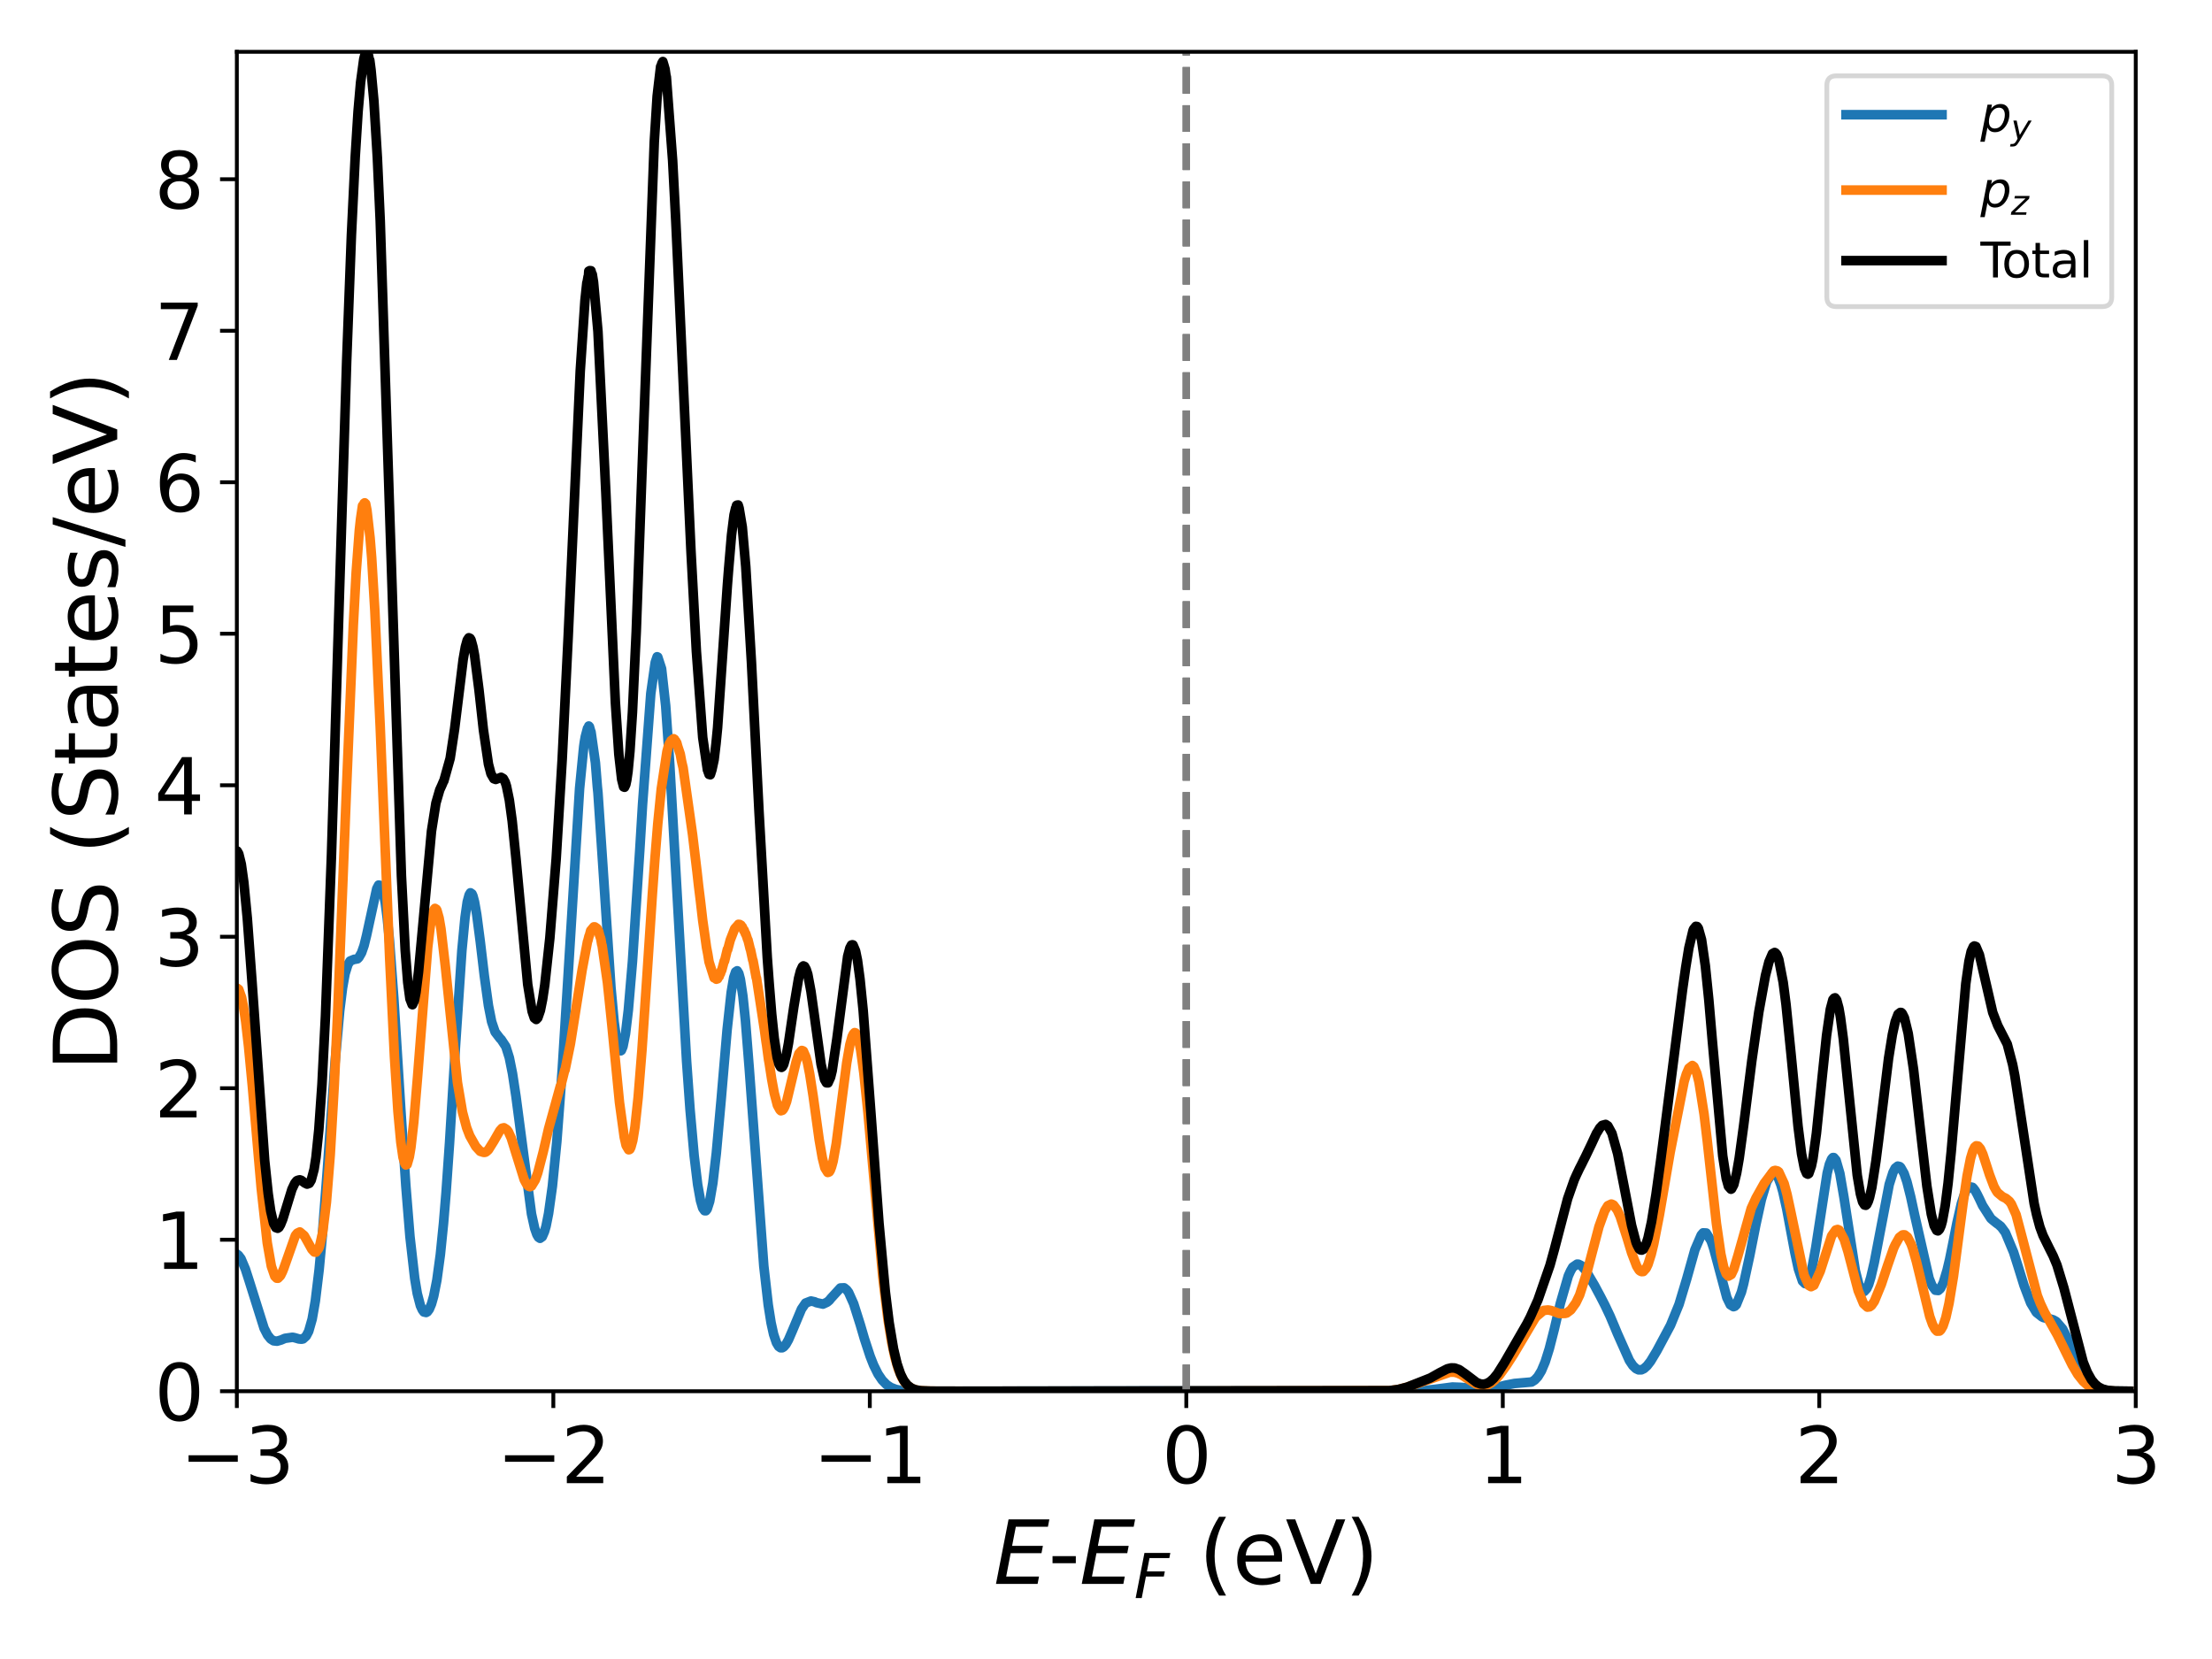 <?xml version="1.0" encoding="utf-8" standalone="no"?>
<!DOCTYPE svg PUBLIC "-//W3C//DTD SVG 1.1//EN"
  "http://www.w3.org/Graphics/SVG/1.1/DTD/svg11.dtd">
<svg xmlns:xlink="http://www.w3.org/1999/xlink" width="460.8pt" height="345.6pt" viewBox="0 0 460.8 345.6" xmlns="http://www.w3.org/2000/svg" version="1.1">
 <defs>
  <style type="text/css">*{stroke-linejoin: round; stroke-linecap: butt}</style>
 </defs>
 <g id="figure_1">
  <g id="patch_1">
   <path d="M 0 345.6 
L 460.8 345.6 
L 460.8 0 
L 0 0 
z
" style="fill: #ffffff"/>
  </g>
  <g id="axes_1">
   <g id="patch_2">
    <path d="M 49.34 289.816 
L 444.915 289.816 
L 444.915 10.8 
L 49.34 10.8 
z
" style="fill: #ffffff"/>
   </g>
   <g id="line2d_1">
    <path d="M 49.274 261.201 
L 49.67 261.498 
L 50.197 262.198 
L 51.12 264.373 
L 51.911 266.831 
L 55.01 276.694 
L 55.735 278.111 
L 56.394 278.934 
L 56.988 279.313 
L 57.713 279.395 
L 58.57 279.143 
L 59.361 278.802 
L 60.944 278.578 
L 61.405 278.676 
L 62.262 278.928 
L 62.79 278.979 
L 63.119 278.919 
L 63.778 278.332 
L 64.306 277.328 
L 65.031 274.778 
L 65.69 271.013 
L 66.482 264.483 
L 67.141 257.405 
L 68.13 244.563 
L 69.778 221.553 
L 70.767 210.539 
L 71.36 205.774 
L 71.888 202.838 
L 72.481 200.913 
L 72.943 200.188 
L 73.8 199.84 
L 73.932 199.84 
L 74.129 199.809 
L 74.261 199.777 
L 74.459 199.746 
L 74.657 199.556 
L 74.789 199.399 
L 75.316 198.483 
L 75.844 196.968 
L 76.371 194.822 
L 78.481 185.134 
L 78.876 184.376 
L 79.338 184.471 
L 79.47 184.692 
L 79.733 185.386 
L 80.261 188.1 
L 80.656 191.162 
L 81.118 195.769 
L 82.041 207.983 
L 83.491 231.084 
L 84.546 247.053 
L 85.403 257.616 
L 86.392 266.295 
L 86.92 269.454 
L 87.579 271.988 
L 87.974 272.859 
L 88.304 273.31 
L 88.766 273.415 
L 89.029 273.269 
L 89.425 272.736 
L 89.886 271.641 
L 90.348 270.009 
L 91.007 266.683 
L 91.732 261.365 
L 92.392 254.851 
L 92.919 248.499 
L 93.644 238.16 
L 94.897 217.734 
L 96.216 198.041 
L 96.875 191.13 
L 97.336 187.879 
L 97.732 186.428 
L 97.996 185.986 
L 98.325 186.207 
L 98.523 186.649 
L 98.853 187.879 
L 99.314 190.53 
L 100.04 196.085 
L 100.897 203.312 
L 101.754 209.491 
L 102.413 212.83 
L 103.138 214.976 
L 104.193 216.352 
L 104.391 216.526 
L 105.38 218.028 
L 106.105 220.351 
L 106.764 223.639 
L 107.49 228.414 
L 110.72 252.885 
L 111.379 255.861 
L 111.841 257.181 
L 112.17 257.739 
L 112.5 257.963 
L 112.962 257.635 
L 113.423 256.568 
L 113.753 255.432 
L 114.28 252.781 
L 115.071 247.123 
L 115.994 237.838 
L 117.115 222.977 
L 118.104 207.153 
L 120.741 164.223 
L 121.598 155.537 
L 121.73 154.603 
L 121.928 153.473 
L 122.39 151.728 
L 122.521 151.798 
L 122.587 151.835 
L 122.653 151.245 
L 122.719 151.63 
L 122.785 151.39 
L 123.049 152.325 
L 123.115 152.435 
L 124.038 158.895 
L 124.433 163.86 
L 124.565 165.147 
L 125.554 179.87 
L 127.268 205.685 
L 127.928 212.833 
L 128.455 216.693 
L 128.851 218.303 
L 129.114 218.823 
L 129.312 218.902 
L 129.444 218.808 
L 129.774 218.019 
L 130.301 215.368 
L 130.894 210.413 
L 131.751 200.314 
L 133.268 177.244 
L 133.861 167.492 
L 135.575 144.454 
L 136.498 137.984 
L 136.894 136.816 
L 137.026 136.88 
L 137.817 139.31 
L 138.674 147.042 
L 139.531 159.381 
L 143.025 221.014 
L 143.751 231.147 
L 144.608 240.782 
L 145.333 246.769 
L 145.926 250.102 
L 146.388 251.67 
L 146.783 252.213 
L 147.047 252.223 
L 147.311 251.891 
L 147.838 250.256 
L 148.497 246.453 
L 149.223 240.221 
L 150.212 229.282 
L 151.464 214.575 
L 152.321 206.736 
L 152.849 203.631 
L 153.244 202.453 
L 153.574 202.233 
L 153.904 202.763 
L 154.233 204.006 
L 154.761 207.525 
L 155.288 212.6 
L 156.079 222.538 
L 159.112 263.713 
L 160.035 271.815 
L 160.628 275.557 
L 161.156 277.962 
L 161.749 279.72 
L 162.211 280.481 
L 162.606 280.765 
L 162.936 280.765 
L 163.266 280.579 
L 163.727 280.042 
L 164.255 279.108 
L 165.112 277.12 
L 166.958 272.714 
L 167.815 271.455 
L 168.936 271.022 
L 169.727 271.196 
L 170.056 271.363 
L 171.441 271.669 
L 172.298 271.275 
L 172.759 270.893 
L 173.089 270.476 
L 175.067 268.311 
L 175.858 268.277 
L 176.386 268.706 
L 176.781 269.233 
L 177.836 271.594 
L 179.22 275.971 
L 180.078 278.903 
L 181.264 282.525 
L 181.989 284.371 
L 182.912 286.235 
L 183.77 287.503 
L 184.693 288.452 
L 185.55 289.024 
L 186.605 289.44 
L 187.857 289.678 
L 189.835 289.795 
L 196.164 289.816 
L 296.443 289.707 
L 298.882 289.426 
L 302.574 288.943 
L 304.222 289.007 
L 309.694 289.478 
L 311.145 289.246 
L 313.518 288.588 
L 315.496 288.204 
L 319.056 287.898 
L 319.716 287.481 
L 320.375 286.772 
L 321.1 285.575 
L 321.891 283.69 
L 322.748 280.96 
L 323.803 276.832 
L 325.056 271.486 
L 326.704 265.803 
L 327.166 264.78 
L 327.627 263.972 
L 328.55 263.341 
L 328.814 263.357 
L 329.407 263.647 
L 330.33 264.666 
L 332.176 267.784 
L 332.835 269.025 
L 333.363 270.006 
L 334.352 271.928 
L 335.407 274.153 
L 336.396 276.501 
L 336.923 277.776 
L 339.428 283.403 
L 340.154 284.483 
L 340.813 285.113 
L 341.34 285.362 
L 341.934 285.355 
L 342.461 285.109 
L 343.12 284.517 
L 343.846 283.576 
L 345.164 281.385 
L 347.999 276.081 
L 349.779 271.717 
L 351.362 266.456 
L 353.076 260.355 
L 354.394 257.288 
L 354.79 256.83 
L 355.449 256.862 
L 356.438 258.465 
L 356.702 259.2 
L 357.031 260.217 
L 359.735 270.322 
L 360.46 271.805 
L 361.119 272.206 
L 361.383 272.118 
L 361.712 271.792 
L 362.767 269.176 
L 363.229 267.44 
L 364.481 261.671 
L 365.8 255.016 
L 366.921 249.903 
L 368.042 246.173 
L 369.162 244.39 
L 369.624 244.339 
L 370.085 244.749 
L 370.415 245.283 
L 371.008 246.854 
L 371.404 248.243 
L 372.195 251.778 
L 373.909 260.955 
L 374.635 264.332 
L 375.492 266.885 
L 376.019 267.396 
L 376.349 267.308 
L 376.81 266.503 
L 377.469 264.19 
L 378.261 259.863 
L 380.634 244.402 
L 381.096 242.543 
L 381.557 241.442 
L 381.821 241.145 
L 382.019 241.145 
L 382.48 241.694 
L 383.271 244.437 
L 384.128 249.414 
L 386.502 264.726 
L 387.227 267.567 
L 387.754 268.712 
L 388.084 269.003 
L 388.348 269.031 
L 388.875 268.46 
L 389.271 267.592 
L 389.732 266.077 
L 390.458 262.946 
L 393.556 246.741 
L 394.347 244.247 
L 394.809 243.342 
L 395.336 242.925 
L 395.732 243.014 
L 395.93 243.174 
L 396.655 244.449 
L 397.248 246.195 
L 398.039 249.335 
L 398.831 253.008 
L 401.863 266.298 
L 402.457 267.775 
L 403.182 268.775 
L 403.775 268.835 
L 404.237 268.422 
L 404.83 267.213 
L 405.621 264.569 
L 406.149 262.334 
L 406.94 258.433 
L 407.665 254.766 
L 408.588 250.723 
L 409.313 248.508 
L 409.577 247.924 
L 410.236 247.211 
L 410.896 247.34 
L 411.093 247.53 
L 411.489 248.063 
L 411.884 248.792 
L 412.346 249.729 
L 413.005 251.131 
L 414.719 253.807 
L 414.851 253.933 
L 415.181 254.217 
L 415.972 254.848 
L 416.5 255.224 
L 416.697 255.448 
L 416.763 255.429 
L 417.027 255.77 
L 417.752 256.758 
L 419.466 260.86 
L 420.389 263.761 
L 421.642 267.794 
L 423.027 271.436 
L 424.213 273.399 
L 425.4 274.33 
L 425.796 274.513 
L 425.927 274.522 
L 426.257 274.617 
L 426.455 274.636 
L 426.982 274.74 
L 427.707 274.939 
L 428.367 275.311 
L 429.685 276.843 
L 431.07 279.516 
L 431.993 281.615 
L 433.443 284.821 
L 434.564 286.796 
L 435.487 287.982 
L 436.344 288.739 
L 437.399 289.305 
L 438.52 289.61 
L 440.102 289.769 
L 443.465 289.815 
L 443.465 289.815 
" clip-path="url(#pca6cc7afba)" style="fill: none; stroke: #1f77b4; stroke-width: 2; stroke-linecap: square"/>
   </g>
   <g id="line2d_2">
    <path d="M 49.274 205.871 
L 49.406 205.868 
L 49.736 206.114 
L 50.329 207.781 
L 50.725 209.747 
L 51.186 212.846 
L 51.779 217.99 
L 52.571 226.274 
L 54.417 247.545 
L 55.669 258.891 
L 56.526 263.77 
L 57.252 265.875 
L 57.647 266.266 
L 57.911 266.279 
L 58.438 265.743 
L 58.834 264.938 
L 59.098 264.278 
L 61.537 257.37 
L 61.932 256.89 
L 62.46 256.641 
L 63.383 257.411 
L 64.108 258.708 
L 64.965 260.258 
L 65.493 260.822 
L 65.822 260.851 
L 66.35 260.141 
L 66.548 259.715 
L 67.207 256.827 
L 67.998 250.462 
L 68.789 240.615 
L 69.646 225.814 
L 70.371 210.35 
L 72.151 165.125 
L 73.602 130.284 
L 74.195 119.269 
L 74.855 110.464 
L 75.118 108.066 
L 75.514 105.352 
L 75.58 105.541 
L 75.646 105.446 
L 75.844 104.847 
L 75.909 105.099 
L 75.975 104.752 
L 76.041 105.005 
L 76.107 104.973 
L 76.173 104.941 
L 76.437 106.267 
L 77.096 112.074 
L 77.426 116.177 
L 78.085 127.159 
L 79.206 151.46 
L 79.799 166.103 
L 81.184 199.84 
L 82.173 220.165 
L 82.898 231.494 
L 83.491 237.901 
L 83.953 241.092 
L 84.348 242.43 
L 84.546 242.685 
L 84.81 242.578 
L 85.271 240.984 
L 85.601 239.021 
L 86.194 233.767 
L 86.986 224.362 
L 89.095 197.41 
L 89.623 192.96 
L 90.084 190.467 
L 90.414 189.489 
L 90.612 189.236 
L 90.678 189.3 
L 90.875 189.394 
L 91.007 189.584 
L 91.469 191.225 
L 91.864 193.528 
L 92.787 201.418 
L 95.293 225.498 
L 96.347 231.684 
L 97.205 234.906 
L 97.864 236.613 
L 99.117 238.835 
L 100.04 239.842 
L 100.765 240.066 
L 101.028 240.056 
L 101.226 239.984 
L 101.556 239.7 
L 101.754 239.51 
L 102.874 237.712 
L 104.127 235.534 
L 104.589 235.029 
L 104.721 234.997 
L 104.984 234.934 
L 105.578 235.313 
L 105.907 235.755 
L 106.501 237.08 
L 109.204 245.759 
L 109.731 246.738 
L 110.127 247.116 
L 110.39 247.211 
L 110.654 247.053 
L 110.72 247.085 
L 111.511 245.791 
L 112.039 244.282 
L 113.159 239.974 
L 114.28 235.136 
L 116.72 226.293 
L 116.786 226.36 
L 117.643 222.926 
L 117.709 222.91 
L 118.829 217.428 
L 121.269 202.056 
L 122.39 196.11 
L 122.455 195.996 
L 122.719 194.949 
L 122.785 194.854 
L 123.049 193.876 
L 123.708 193.087 
L 123.906 193.087 
L 124.367 193.402 
L 124.697 193.97 
L 124.895 194.807 
L 125.159 195.599 
L 125.356 196.789 
L 125.422 196.902 
L 126.543 204.7 
L 126.939 208.472 
L 127.466 213.566 
L 129.048 229.651 
L 130.037 236.875 
L 130.433 238.62 
L 130.96 239.514 
L 131.092 239.495 
L 131.224 239.406 
L 131.422 239.005 
L 131.817 237.585 
L 132.279 234.745 
L 132.938 228.622 
L 133.729 218.776 
L 134.784 203.217 
L 135.905 186.175 
L 136.432 178.917 
L 137.026 171.595 
L 137.29 168.975 
L 137.751 164.368 
L 138.938 156.573 
L 139.267 155.342 
L 139.333 155.279 
L 139.465 154.868 
L 139.663 154.711 
L 139.795 154.3 
L 140.124 154.048 
L 140.322 153.89 
L 140.388 154.142 
L 140.454 154.079 
L 140.52 154.016 
L 140.652 154.521 
L 140.718 154.458 
L 140.784 154.395 
L 140.85 154.931 
L 140.916 154.868 
L 140.982 154.742 
L 141.179 155.468 
L 141.707 157.077 
L 141.97 158.498 
L 142.102 159.097 
L 142.3 159.918 
L 144.278 173.899 
L 145.201 181.59 
L 145.531 184.559 
L 145.926 187.759 
L 146.388 191.767 
L 146.783 194.523 
L 147.179 197.366 
L 147.443 198.748 
L 147.706 200.364 
L 148.761 203.71 
L 148.827 203.501 
L 148.893 203.542 
L 149.091 203.82 
L 149.223 203.987 
L 149.289 203.738 
L 149.355 203.773 
L 149.486 203.902 
L 149.684 203.328 
L 149.816 203.416 
L 150.014 202.766 
L 150.08 202.82 
L 150.278 202.157 
L 150.343 202.147 
L 150.871 200.188 
L 150.937 200.219 
L 151.53 197.757 
L 151.596 197.821 
L 152.124 195.832 
L 153.047 193.465 
L 153.64 192.803 
L 153.706 192.803 
L 153.838 192.55 
L 154.036 192.803 
L 154.101 192.582 
L 154.167 192.676 
L 154.299 192.897 
L 154.365 192.74 
L 154.431 192.866 
L 154.563 193.213 
L 154.629 193.087 
L 154.959 193.876 
L 155.024 193.781 
L 155.288 194.538 
L 155.354 194.507 
L 155.75 195.738 
L 155.816 195.801 
L 156.277 197.694 
L 156.343 197.821 
L 156.805 199.998 
L 156.87 200.093 
L 157.53 203.659 
L 157.596 203.754 
L 159.244 214.515 
L 159.574 216.946 
L 159.705 217.766 
L 160.101 220.733 
L 160.233 221.427 
L 160.76 224.835 
L 161.288 227.685 
L 161.947 230.238 
L 162.474 231.198 
L 162.672 231.39 
L 163.002 231.289 
L 163.2 231.059 
L 163.463 230.57 
L 163.859 229.5 
L 165.112 224.274 
L 165.837 221.253 
L 166.43 219.47 
L 167.024 218.833 
L 167.155 218.864 
L 167.353 218.959 
L 167.881 220.174 
L 168.21 221.354 
L 168.672 223.709 
L 169.397 228.348 
L 170.65 237.415 
L 171.309 241.215 
L 171.836 243.298 
L 172.43 244.244 
L 172.562 244.213 
L 172.759 244.118 
L 172.957 243.803 
L 173.221 243.108 
L 173.551 241.909 
L 174.21 238.217 
L 175.462 228.496 
L 176.386 221.395 
L 177.045 217.608 
L 177.506 215.936 
L 177.77 215.399 
L 178.034 215.115 
L 178.232 215.178 
L 178.429 215.431 
L 178.891 216.788 
L 179.286 218.681 
L 179.946 223.447 
L 180.803 231.684 
L 183.901 266.027 
L 184.956 274.686 
L 185.747 279.569 
L 186.407 282.68 
L 187.132 285.2 
L 187.857 286.949 
L 188.582 288.111 
L 189.242 288.794 
L 190.099 289.317 
L 191.022 289.602 
L 192.34 289.76 
L 195.109 289.814 
L 240.271 289.816 
L 289.388 289.708 
L 291.3 289.452 
L 293.146 288.971 
L 302.046 285.844 
L 302.97 285.852 
L 303.695 286.042 
L 304.486 286.412 
L 305.739 287.228 
L 307.387 288.255 
L 308.31 288.587 
L 309.101 288.653 
L 309.892 288.487 
L 310.683 288.077 
L 311.474 287.432 
L 312.397 286.416 
L 313.782 284.501 
L 315.298 282.147 
L 319.781 274.592 
L 320.045 274.257 
L 321.562 272.985 
L 322.485 272.891 
L 322.814 272.948 
L 323.21 273.03 
L 324.858 273.639 
L 326.045 273.61 
L 326.374 273.522 
L 327.231 272.875 
L 328.286 271.404 
L 329.077 269.751 
L 330.66 264.805 
L 331.649 261.028 
L 333.099 255.524 
L 334.286 252.235 
L 334.945 251.168 
L 335.67 250.831 
L 335.868 250.897 
L 336.132 251.036 
L 336.923 252.103 
L 337.516 253.428 
L 338.901 257.695 
L 339.89 260.968 
L 340.945 263.742 
L 341.472 264.597 
L 341.736 264.808 
L 342 264.903 
L 342.329 264.878 
L 342.923 264.212 
L 343.318 263.385 
L 343.977 261.308 
L 344.505 259.14 
L 345.692 253.049 
L 347.933 239.99 
L 350.834 225.309 
L 351.296 223.762 
L 351.823 222.532 
L 352.548 221.963 
L 352.878 222.216 
L 353.471 223.573 
L 353.933 225.435 
L 354.988 232.094 
L 355.647 237.617 
L 357.559 254.861 
L 358.482 261.22 
L 359.075 263.963 
L 359.603 265.364 
L 360.064 265.837 
L 360.658 265.503 
L 361.185 264.392 
L 362.042 261.567 
L 364.811 251.733 
L 365.8 249.578 
L 367.514 246.52 
L 369.492 243.903 
L 369.69 243.85 
L 369.822 243.821 
L 370.283 243.932 
L 370.547 244.128 
L 371.668 246.567 
L 372.261 248.764 
L 372.986 252.118 
L 375.821 265.66 
L 376.81 267.781 
L 377.272 268.037 
L 377.865 267.74 
L 379.184 264.818 
L 381.557 257.452 
L 382.414 256.237 
L 382.81 256.12 
L 383.139 256.259 
L 384.194 258.222 
L 384.985 260.8 
L 387.095 268.87 
L 388.216 271.578 
L 389.007 272.297 
L 389.469 272.237 
L 389.864 271.957 
L 390.458 271.104 
L 391.908 267.579 
L 393.227 263.603 
L 394.479 260.011 
L 394.809 259.304 
L 395.666 257.774 
L 396.325 257.266 
L 396.523 257.231 
L 396.787 257.247 
L 397.38 257.723 
L 398.105 259.137 
L 398.435 260.037 
L 399.226 262.811 
L 399.819 265.247 
L 401.995 274.235 
L 402.588 275.908 
L 403.116 276.896 
L 403.511 277.3 
L 404.039 277.281 
L 404.303 277.041 
L 404.764 276.245 
L 405.358 274.459 
L 406.017 271.515 
L 406.94 265.91 
L 408.918 250.84 
L 409.775 244.986 
L 410.5 241.328 
L 410.961 239.794 
L 411.357 238.974 
L 411.687 238.69 
L 412.082 238.753 
L 412.544 239.29 
L 413.071 240.457 
L 414.456 244.73 
L 415.379 247.176 
L 415.84 248.009 
L 416.104 248.42 
L 417.159 249.3 
L 417.884 249.65 
L 418.609 250.266 
L 419.005 250.828 
L 419.994 253.043 
L 421.642 259.279 
L 424.411 269.883 
L 425.07 271.578 
L 425.927 273.396 
L 427.114 275.491 
L 428.565 278.057 
L 431.663 284.336 
L 432.85 286.344 
L 433.971 287.76 
L 434.894 288.572 
L 435.949 289.171 
L 437.069 289.526 
L 438.586 289.733 
L 441.157 289.81 
L 443.465 289.816 
L 443.465 289.816 
" clip-path="url(#pca6cc7afba)" style="fill: none; stroke: #ff7f0e; stroke-width: 2; stroke-linecap: square"/>
   </g>
   <g id="line2d_3">
    <path d="M 49.274 177.257 
L 49.406 177.285 
L 49.736 177.866 
L 50.263 180.012 
L 50.79 183.764 
L 51.516 191.275 
L 52.505 204.596 
L 55.142 241.783 
L 55.867 248.669 
L 56.394 252.279 
L 56.988 254.823 
L 57.449 255.729 
L 57.845 255.871 
L 58.109 255.691 
L 58.438 255.135 
L 58.9 253.993 
L 60.812 247.757 
L 61.405 246.501 
L 61.801 245.993 
L 61.998 245.892 
L 62.262 245.819 
L 62.46 245.781 
L 62.658 245.901 
L 62.724 245.86 
L 62.987 246.056 
L 63.515 246.45 
L 63.976 246.674 
L 64.438 246.504 
L 64.833 245.841 
L 65.427 243.61 
L 65.822 241.107 
L 66.416 235.335 
L 67.075 225.905 
L 67.8 211.675 
L 69.053 178.064 
L 70.569 128.358 
L 72.217 75.244 
L 73.206 48.987 
L 73.998 32.702 
L 74.591 23.234 
L 75.118 17.175 
L 75.778 12.315 
L 76.173 10.8 
L 76.239 11.147 
L 76.371 10.8 
L 76.503 11.147 
L 76.569 11.084 
L 76.635 10.926 
L 76.964 12.599 
L 77.03 12.536 
L 77.294 14.587 
L 77.887 20.994 
L 78.613 32.892 
L 79.206 45.957 
L 83.623 182.42 
L 84.414 197.988 
L 84.942 204.653 
L 85.403 208.09 
L 85.865 209.277 
L 85.931 209.296 
L 86.326 208.443 
L 86.656 206.711 
L 87.183 202.507 
L 87.909 194.684 
L 89.886 173.144 
L 90.809 167.3 
L 91.601 164.56 
L 92.062 163.547 
L 92.392 162.761 
L 92.458 162.698 
L 93.776 157.98 
L 94.699 151.87 
L 96.479 137.41 
L 96.941 134.765 
L 97.336 133.345 
L 97.666 132.859 
L 97.93 132.976 
L 98.128 133.301 
L 98.523 134.74 
L 98.853 136.472 
L 99.776 143.687 
L 100.699 152.022 
L 101.754 159.186 
L 102.281 161.209 
L 102.874 162.228 
L 103.27 162.37 
L 104.391 161.928 
L 104.852 162.203 
L 105.248 162.932 
L 105.512 163.771 
L 106.105 166.668 
L 106.698 171.055 
L 107.49 178.866 
L 109.929 205.054 
L 110.852 210.703 
L 111.313 212.073 
L 111.709 212.376 
L 112.039 212.029 
L 112.566 210.504 
L 113.028 208.216 
L 113.489 205.145 
L 114.544 195.394 
L 115.863 178.882 
L 117.115 158.15 
L 118.368 132.54 
L 120.873 77.302 
L 121.862 62.567 
L 122.258 58.836 
L 122.324 58.713 
L 122.521 57.577 
L 122.587 57.47 
L 122.653 56.482 
L 122.719 56.763 
L 122.851 56.375 
L 123.115 56.4 
L 123.313 57.243 
L 123.378 57.132 
L 123.642 58.767 
L 124.565 69.049 
L 126.213 102.688 
L 128.191 146.297 
L 128.917 157.15 
L 129.51 162.367 
L 129.905 163.92 
L 130.103 163.998 
L 130.367 163.437 
L 130.565 162.515 
L 130.828 160.691 
L 131.224 156.5 
L 131.751 148.399 
L 132.543 131.514 
L 133.729 98.598 
L 136.301 29.546 
L 136.564 25.349 
L 136.894 20.078 
L 137.092 18.343 
L 137.619 13.861 
L 137.685 13.861 
L 137.883 13.167 
L 137.949 13.609 
L 138.081 12.82 
L 138.278 13.483 
L 138.542 14.398 
L 138.74 15.818 
L 138.806 15.976 
L 140.124 33.46 
L 140.784 46.112 
L 141.113 53.162 
L 143.948 114.892 
L 145.069 135.69 
L 146.388 153.622 
L 147.377 160.42 
L 147.443 160.53 
L 147.574 160.956 
L 147.64 161.016 
L 147.706 161.325 
L 147.772 161.278 
L 147.838 161.275 
L 147.904 161.133 
L 147.97 161.398 
L 148.036 161.218 
L 148.3 160.385 
L 148.761 158.27 
L 149.157 154.935 
L 149.486 151.592 
L 151.53 121.841 
L 151.794 118.458 
L 152.387 111.462 
L 152.915 107.261 
L 153.244 105.85 
L 153.31 105.803 
L 153.442 105.273 
L 153.574 105.219 
L 153.706 105.358 
L 153.772 105.194 
L 153.97 105.841 
L 154.629 109.776 
L 155.354 118.023 
L 156.541 137.956 
L 158.123 169.193 
L 159.837 199.49 
L 160.233 204.827 
L 160.76 211.271 
L 161.288 216.292 
L 161.881 220.196 
L 162.277 221.689 
L 162.606 222.276 
L 162.804 222.355 
L 163.002 222.219 
L 163.266 221.739 
L 163.793 219.817 
L 164.255 217.34 
L 165.375 209.69 
L 166.364 203.782 
L 166.76 202.255 
L 167.155 201.39 
L 167.353 201.216 
L 167.617 201.324 
L 167.947 201.936 
L 168.276 202.958 
L 168.936 206.521 
L 169.661 211.675 
L 171.045 221.717 
L 171.77 224.889 
L 172.166 225.571 
L 172.496 225.586 
L 173.023 224.416 
L 173.353 223.065 
L 174.342 216.384 
L 176.583 199.224 
L 177.045 197.483 
L 177.374 196.864 
L 177.572 196.815 
L 177.704 196.853 
L 178.232 198.115 
L 178.627 200.038 
L 179.155 203.951 
L 179.814 210.509 
L 181.462 232.352 
L 183.11 254.803 
L 184.429 269.066 
L 185.22 275.507 
L 186.143 281.015 
L 186.868 284.078 
L 187.593 286.219 
L 188.253 287.549 
L 188.978 288.506 
L 189.835 289.168 
L 190.692 289.515 
L 191.813 289.716 
L 193.923 289.807 
L 205.131 289.816 
L 289.388 289.707 
L 291.3 289.451 
L 293.146 288.964 
L 297.959 287.064 
L 299.937 285.95 
L 301.519 285.147 
L 302.31 284.959 
L 303.035 284.982 
L 303.958 285.312 
L 305.145 286.13 
L 307.65 288.03 
L 308.442 288.312 
L 309.101 288.352 
L 309.76 288.187 
L 310.42 287.815 
L 311.145 287.158 
L 311.936 286.187 
L 313.452 283.776 
L 318.067 275.765 
L 318.793 274.354 
L 320.375 270.825 
L 322.88 263.609 
L 323.803 260.273 
L 326.572 249.691 
L 327.957 245.747 
L 328.418 244.715 
L 329.012 243.459 
L 329.473 242.565 
L 329.935 241.625 
L 330.264 240.978 
L 331.517 238.362 
L 332.572 236.089 
L 332.835 235.689 
L 333.297 234.915 
L 333.429 234.805 
L 333.758 234.439 
L 334.484 234.24 
L 334.945 234.537 
L 335.802 236.105 
L 336.989 240.344 
L 338.373 247.397 
L 339.89 255.286 
L 340.813 258.783 
L 341.077 259.416 
L 341.472 260.167 
L 341.736 260.381 
L 342 260.423 
L 342.329 260.254 
L 342.923 259.12 
L 343.318 257.858 
L 344.043 254.539 
L 344.966 248.877 
L 345.955 241.718 
L 346.944 234.089 
L 349.45 214.455 
L 350.504 206.174 
L 351.164 201.538 
L 351.823 197.47 
L 352.68 193.86 
L 352.812 193.541 
L 353.273 192.973 
L 353.537 193.014 
L 353.801 193.38 
L 354.46 195.738 
L 355.251 201.197 
L 355.977 208.298 
L 356.702 216.721 
L 358.877 240.801 
L 359.603 245.478 
L 360.064 247.141 
L 360.592 247.732 
L 360.723 247.656 
L 361.185 246.782 
L 361.778 244.352 
L 362.306 241.297 
L 363.229 234.502 
L 364.943 220.919 
L 366.393 210.829 
L 367.778 203.201 
L 368.503 200.367 
L 369.228 198.67 
L 369.69 198.417 
L 369.822 198.477 
L 370.151 198.846 
L 370.547 199.856 
L 371.47 204.656 
L 372.063 209.261 
L 373.118 219.704 
L 374.569 234.66 
L 375.294 240.35 
L 375.887 243.373 
L 376.349 244.468 
L 376.612 244.601 
L 376.81 244.468 
L 377.338 242.944 
L 377.667 241.372 
L 378.392 236.102 
L 379.645 223.86 
L 380.502 215.705 
L 381.293 210.242 
L 381.821 208.257 
L 382.085 207.935 
L 382.282 207.863 
L 382.612 208.301 
L 383.073 210.006 
L 383.403 211.912 
L 383.996 216.425 
L 384.788 224.226 
L 386.897 244.828 
L 387.557 248.726 
L 388.018 250.398 
L 388.414 251.02 
L 388.677 251.083 
L 388.875 250.919 
L 389.205 250.247 
L 389.469 249.42 
L 389.93 247.388 
L 390.787 241.874 
L 391.381 237.226 
L 393.424 220.461 
L 394.215 215.519 
L 394.809 212.83 
L 395.402 211.277 
L 395.864 210.911 
L 396.061 210.921 
L 396.259 211.104 
L 396.721 212.032 
L 397.512 215.282 
L 398.633 222.834 
L 399.885 233.909 
L 401.402 247.091 
L 402.325 252.929 
L 402.918 255.325 
L 403.446 256.319 
L 403.709 256.417 
L 404.039 256.092 
L 404.369 255.328 
L 404.632 254.362 
L 405.226 251.124 
L 405.819 246.472 
L 406.478 239.873 
L 409.511 204.906 
L 410.17 200.27 
L 410.632 198.199 
L 411.093 197.193 
L 411.291 197.063 
L 411.621 197.18 
L 412.346 198.887 
L 415.115 210.902 
L 416.17 213.641 
L 418.148 217.507 
L 419.269 221.761 
L 419.73 224.135 
L 423.752 250.736 
L 424.279 253.119 
L 424.938 255.587 
L 425.598 257.373 
L 426.85 259.926 
L 427.707 261.627 
L 428.499 263.527 
L 429.949 268.303 
L 433.971 283.765 
L 434.828 285.888 
L 435.685 287.417 
L 436.41 288.312 
L 437.135 288.917 
L 437.992 289.356 
L 439.047 289.632 
L 440.564 289.775 
L 443.465 289.815 
L 443.465 289.815 
" clip-path="url(#pca6cc7afba)" style="fill: none; stroke: #000000; stroke-width: 2; stroke-linecap: square"/>
   </g>
   <g id="matplotlib.axis_1">
    <g id="xtick_1">
     <g id="line2d_4">
      <defs>
       <path id="m3e9bda964d" d="M 0 0 
L 0 3.5 
" style="stroke: #000000; stroke-width: 0.8"/>
      </defs>
      <g>
       <use xlink:href="#m3e9bda964d" x="49.34" y="289.816" style="stroke: #000000; stroke-width: 0.8"/>
      </g>
     </g>
     <g id="text_1">
      <!-- −3 -->
      <g transform="translate(37.546 308.974) scale(0.16 -0.16)">
       <defs>
        <path id="DejaVuSans-2212" d="M 678 2272 
L 4684 2272 
L 4684 1741 
L 678 1741 
L 678 2272 
z
" transform="scale(0.016)"/>
        <path id="DejaVuSans-33" d="M 2597 2516 
Q 3050 2419 3304 2112 
Q 3559 1806 3559 1356 
Q 3559 666 3084 287 
Q 2609 -91 1734 -91 
Q 1441 -91 1130 -33 
Q 819 25 488 141 
L 488 750 
Q 750 597 1062 519 
Q 1375 441 1716 441 
Q 2309 441 2620 675 
Q 2931 909 2931 1356 
Q 2931 1769 2642 2001 
Q 2353 2234 1838 2234 
L 1294 2234 
L 1294 2753 
L 1863 2753 
Q 2328 2753 2575 2939 
Q 2822 3125 2822 3475 
Q 2822 3834 2567 4026 
Q 2313 4219 1838 4219 
Q 1578 4219 1281 4162 
Q 984 4106 628 3988 
L 628 4550 
Q 988 4650 1302 4700 
Q 1616 4750 1894 4750 
Q 2613 4750 3031 4423 
Q 3450 4097 3450 3541 
Q 3450 3153 3228 2886 
Q 3006 2619 2597 2516 
z
" transform="scale(0.016)"/>
       </defs>
       <use xlink:href="#DejaVuSans-2212"/>
       <use xlink:href="#DejaVuSans-33" x="83.789"/>
      </g>
     </g>
    </g>
    <g id="xtick_2">
     <g id="line2d_5">
      <g>
       <use xlink:href="#m3e9bda964d" x="115.269" y="289.816" style="stroke: #000000; stroke-width: 0.8"/>
      </g>
     </g>
     <g id="text_2">
      <!-- −2 -->
      <g transform="translate(103.475 308.974) scale(0.16 -0.16)">
       <defs>
        <path id="DejaVuSans-32" d="M 1228 531 
L 3431 531 
L 3431 0 
L 469 0 
L 469 531 
Q 828 903 1448 1529 
Q 2069 2156 2228 2338 
Q 2531 2678 2651 2914 
Q 2772 3150 2772 3378 
Q 2772 3750 2511 3984 
Q 2250 4219 1831 4219 
Q 1534 4219 1204 4116 
Q 875 4013 500 3803 
L 500 4441 
Q 881 4594 1212 4672 
Q 1544 4750 1819 4750 
Q 2544 4750 2975 4387 
Q 3406 4025 3406 3419 
Q 3406 3131 3298 2873 
Q 3191 2616 2906 2266 
Q 2828 2175 2409 1742 
Q 1991 1309 1228 531 
z
" transform="scale(0.016)"/>
       </defs>
       <use xlink:href="#DejaVuSans-2212"/>
       <use xlink:href="#DejaVuSans-32" x="83.789"/>
      </g>
     </g>
    </g>
    <g id="xtick_3">
     <g id="line2d_6">
      <g>
       <use xlink:href="#m3e9bda964d" x="181.198" y="289.816" style="stroke: #000000; stroke-width: 0.8"/>
      </g>
     </g>
     <g id="text_3">
      <!-- −1 -->
      <g transform="translate(169.405 308.974) scale(0.16 -0.16)">
       <defs>
        <path id="DejaVuSans-31" d="M 794 531 
L 1825 531 
L 1825 4091 
L 703 3866 
L 703 4441 
L 1819 4666 
L 2450 4666 
L 2450 531 
L 3481 531 
L 3481 0 
L 794 0 
L 794 531 
z
" transform="scale(0.016)"/>
       </defs>
       <use xlink:href="#DejaVuSans-2212"/>
       <use xlink:href="#DejaVuSans-31" x="83.789"/>
      </g>
     </g>
    </g>
    <g id="xtick_4">
     <g id="line2d_7">
      <g>
       <use xlink:href="#m3e9bda964d" x="247.127" y="289.816" style="stroke: #000000; stroke-width: 0.8"/>
      </g>
     </g>
     <g id="text_4">
      <!-- 0 -->
      <g transform="translate(242.037 308.974) scale(0.16 -0.16)">
       <defs>
        <path id="DejaVuSans-30" d="M 2034 4250 
Q 1547 4250 1301 3770 
Q 1056 3291 1056 2328 
Q 1056 1369 1301 889 
Q 1547 409 2034 409 
Q 2525 409 2770 889 
Q 3016 1369 3016 2328 
Q 3016 3291 2770 3770 
Q 2525 4250 2034 4250 
z
M 2034 4750 
Q 2819 4750 3233 4129 
Q 3647 3509 3647 2328 
Q 3647 1150 3233 529 
Q 2819 -91 2034 -91 
Q 1250 -91 836 529 
Q 422 1150 422 2328 
Q 422 3509 836 4129 
Q 1250 4750 2034 4750 
z
" transform="scale(0.016)"/>
       </defs>
       <use xlink:href="#DejaVuSans-30"/>
      </g>
     </g>
    </g>
    <g id="xtick_5">
     <g id="line2d_8">
      <g>
       <use xlink:href="#m3e9bda964d" x="313.057" y="289.816" style="stroke: #000000; stroke-width: 0.8"/>
      </g>
     </g>
     <g id="text_5">
      <!-- 1 -->
      <g transform="translate(307.967 308.974) scale(0.16 -0.16)">
       <use xlink:href="#DejaVuSans-31"/>
      </g>
     </g>
    </g>
    <g id="xtick_6">
     <g id="line2d_9">
      <g>
       <use xlink:href="#m3e9bda964d" x="378.986" y="289.816" style="stroke: #000000; stroke-width: 0.8"/>
      </g>
     </g>
     <g id="text_6">
      <!-- 2 -->
      <g transform="translate(373.896 308.974) scale(0.16 -0.16)">
       <use xlink:href="#DejaVuSans-32"/>
      </g>
     </g>
    </g>
    <g id="xtick_7">
     <g id="line2d_10">
      <g>
       <use xlink:href="#m3e9bda964d" x="444.915" y="289.816" style="stroke: #000000; stroke-width: 0.8"/>
      </g>
     </g>
     <g id="text_7">
      <!-- 3 -->
      <g transform="translate(439.825 308.974) scale(0.16 -0.16)">
       <use xlink:href="#DejaVuSans-33"/>
      </g>
     </g>
    </g>
    <g id="text_8">
     <!-- $E$-$E_F$ (eV) -->
     <g transform="translate(206.988 329.978) scale(0.18 -0.18)">
      <defs>
       <path id="DejaVuSans-Oblique-45" d="M 1081 4666 
L 4031 4666 
L 3928 4134 
L 1606 4134 
L 1338 2753 
L 3566 2753 
L 3463 2222 
L 1234 2222 
L 909 531 
L 3284 531 
L 3181 0 
L 172 0 
L 1081 4666 
z
" transform="scale(0.016)"/>
       <path id="DejaVuSans-2d" d="M 313 2009 
L 1997 2009 
L 1997 1497 
L 313 1497 
L 313 2009 
z
" transform="scale(0.016)"/>
       <path id="DejaVuSans-Oblique-46" d="M 1081 4666 
L 3756 4666 
L 3653 4134 
L 1606 4134 
L 1338 2759 
L 3188 2759 
L 3084 2228 
L 1234 2228 
L 800 0 
L 172 0 
L 1081 4666 
z
" transform="scale(0.016)"/>
       <path id="DejaVuSans-20" transform="scale(0.016)"/>
       <path id="DejaVuSans-28" d="M 1984 4856 
Q 1566 4138 1362 3434 
Q 1159 2731 1159 2009 
Q 1159 1288 1364 580 
Q 1569 -128 1984 -844 
L 1484 -844 
Q 1016 -109 783 600 
Q 550 1309 550 2009 
Q 550 2706 781 3412 
Q 1013 4119 1484 4856 
L 1984 4856 
z
" transform="scale(0.016)"/>
       <path id="DejaVuSans-65" d="M 3597 1894 
L 3597 1613 
L 953 1613 
Q 991 1019 1311 708 
Q 1631 397 2203 397 
Q 2534 397 2845 478 
Q 3156 559 3463 722 
L 3463 178 
Q 3153 47 2828 -22 
Q 2503 -91 2169 -91 
Q 1331 -91 842 396 
Q 353 884 353 1716 
Q 353 2575 817 3079 
Q 1281 3584 2069 3584 
Q 2775 3584 3186 3129 
Q 3597 2675 3597 1894 
z
M 3022 2063 
Q 3016 2534 2758 2815 
Q 2500 3097 2075 3097 
Q 1594 3097 1305 2825 
Q 1016 2553 972 2059 
L 3022 2063 
z
" transform="scale(0.016)"/>
       <path id="DejaVuSans-56" d="M 1831 0 
L 50 4666 
L 709 4666 
L 2188 738 
L 3669 4666 
L 4325 4666 
L 2547 0 
L 1831 0 
z
" transform="scale(0.016)"/>
       <path id="DejaVuSans-29" d="M 513 4856 
L 1013 4856 
Q 1481 4119 1714 3412 
Q 1947 2706 1947 2009 
Q 1947 1309 1714 600 
Q 1481 -109 1013 -844 
L 513 -844 
Q 928 -128 1133 580 
Q 1338 1288 1338 2009 
Q 1338 2731 1133 3434 
Q 928 4138 513 4856 
z
" transform="scale(0.016)"/>
      </defs>
      <use xlink:href="#DejaVuSans-Oblique-45" transform="translate(0 0.125)"/>
      <use xlink:href="#DejaVuSans-2d" transform="translate(63.184 0.125)"/>
      <use xlink:href="#DejaVuSans-Oblique-45" transform="translate(99.268 0.125)"/>
      <use xlink:href="#DejaVuSans-Oblique-46" transform="translate(162.451 -16.281) scale(0.7)"/>
      <use xlink:href="#DejaVuSans-20" transform="translate(205.449 0.125)"/>
      <use xlink:href="#DejaVuSans-28" transform="translate(237.236 0.125)"/>
      <use xlink:href="#DejaVuSans-65" transform="translate(276.25 0.125)"/>
      <use xlink:href="#DejaVuSans-56" transform="translate(337.773 0.125)"/>
      <use xlink:href="#DejaVuSans-29" transform="translate(406.182 0.125)"/>
     </g>
    </g>
   </g>
   <g id="matplotlib.axis_2">
    <g id="ytick_1">
     <g id="line2d_11">
      <defs>
       <path id="m039ce9c482" d="M 0 0 
L -3.5 0 
" style="stroke: #000000; stroke-width: 0.8"/>
      </defs>
      <g>
       <use xlink:href="#m039ce9c482" x="49.34" y="289.816" style="stroke: #000000; stroke-width: 0.8"/>
      </g>
     </g>
     <g id="text_9">
      <!-- 0 -->
      <g transform="translate(32.16 295.895) scale(0.16 -0.16)">
       <use xlink:href="#DejaVuSans-30"/>
      </g>
     </g>
    </g>
    <g id="ytick_2">
     <g id="line2d_12">
      <g>
       <use xlink:href="#m039ce9c482" x="49.34" y="258.257" style="stroke: #000000; stroke-width: 0.8"/>
      </g>
     </g>
     <g id="text_10">
      <!-- 1 -->
      <g transform="translate(32.16 264.335) scale(0.16 -0.16)">
       <use xlink:href="#DejaVuSans-31"/>
      </g>
     </g>
    </g>
    <g id="ytick_3">
     <g id="line2d_13">
      <g>
       <use xlink:href="#m039ce9c482" x="49.34" y="226.697" style="stroke: #000000; stroke-width: 0.8"/>
      </g>
     </g>
     <g id="text_11">
      <!-- 2 -->
      <g transform="translate(32.16 232.776) scale(0.16 -0.16)">
       <use xlink:href="#DejaVuSans-32"/>
      </g>
     </g>
    </g>
    <g id="ytick_4">
     <g id="line2d_14">
      <g>
       <use xlink:href="#m039ce9c482" x="49.34" y="195.138" style="stroke: #000000; stroke-width: 0.8"/>
      </g>
     </g>
     <g id="text_12">
      <!-- 3 -->
      <g transform="translate(32.16 201.217) scale(0.16 -0.16)">
       <use xlink:href="#DejaVuSans-33"/>
      </g>
     </g>
    </g>
    <g id="ytick_5">
     <g id="line2d_15">
      <g>
       <use xlink:href="#m039ce9c482" x="49.34" y="163.579" style="stroke: #000000; stroke-width: 0.8"/>
      </g>
     </g>
     <g id="text_13">
      <!-- 4 -->
      <g transform="translate(32.16 169.657) scale(0.16 -0.16)">
       <defs>
        <path id="DejaVuSans-34" d="M 2419 4116 
L 825 1625 
L 2419 1625 
L 2419 4116 
z
M 2253 4666 
L 3047 4666 
L 3047 1625 
L 3713 1625 
L 3713 1100 
L 3047 1100 
L 3047 0 
L 2419 0 
L 2419 1100 
L 313 1100 
L 313 1709 
L 2253 4666 
z
" transform="scale(0.016)"/>
       </defs>
       <use xlink:href="#DejaVuSans-34"/>
      </g>
     </g>
    </g>
    <g id="ytick_6">
     <g id="line2d_16">
      <g>
       <use xlink:href="#m039ce9c482" x="49.34" y="132.019" style="stroke: #000000; stroke-width: 0.8"/>
      </g>
     </g>
     <g id="text_14">
      <!-- 5 -->
      <g transform="translate(32.16 138.098) scale(0.16 -0.16)">
       <defs>
        <path id="DejaVuSans-35" d="M 691 4666 
L 3169 4666 
L 3169 4134 
L 1269 4134 
L 1269 2991 
Q 1406 3038 1543 3061 
Q 1681 3084 1819 3084 
Q 2600 3084 3056 2656 
Q 3513 2228 3513 1497 
Q 3513 744 3044 326 
Q 2575 -91 1722 -91 
Q 1428 -91 1123 -41 
Q 819 9 494 109 
L 494 744 
Q 775 591 1075 516 
Q 1375 441 1709 441 
Q 2250 441 2565 725 
Q 2881 1009 2881 1497 
Q 2881 1984 2565 2268 
Q 2250 2553 1709 2553 
Q 1456 2553 1204 2497 
Q 953 2441 691 2322 
L 691 4666 
z
" transform="scale(0.016)"/>
       </defs>
       <use xlink:href="#DejaVuSans-35"/>
      </g>
     </g>
    </g>
    <g id="ytick_7">
     <g id="line2d_17">
      <g>
       <use xlink:href="#m039ce9c482" x="49.34" y="100.46" style="stroke: #000000; stroke-width: 0.8"/>
      </g>
     </g>
     <g id="text_15">
      <!-- 6 -->
      <g transform="translate(32.16 106.539) scale(0.16 -0.16)">
       <defs>
        <path id="DejaVuSans-36" d="M 2113 2584 
Q 1688 2584 1439 2293 
Q 1191 2003 1191 1497 
Q 1191 994 1439 701 
Q 1688 409 2113 409 
Q 2538 409 2786 701 
Q 3034 994 3034 1497 
Q 3034 2003 2786 2293 
Q 2538 2584 2113 2584 
z
M 3366 4563 
L 3366 3988 
Q 3128 4100 2886 4159 
Q 2644 4219 2406 4219 
Q 1781 4219 1451 3797 
Q 1122 3375 1075 2522 
Q 1259 2794 1537 2939 
Q 1816 3084 2150 3084 
Q 2853 3084 3261 2657 
Q 3669 2231 3669 1497 
Q 3669 778 3244 343 
Q 2819 -91 2113 -91 
Q 1303 -91 875 529 
Q 447 1150 447 2328 
Q 447 3434 972 4092 
Q 1497 4750 2381 4750 
Q 2619 4750 2861 4703 
Q 3103 4656 3366 4563 
z
" transform="scale(0.016)"/>
       </defs>
       <use xlink:href="#DejaVuSans-36"/>
      </g>
     </g>
    </g>
    <g id="ytick_8">
     <g id="line2d_18">
      <g>
       <use xlink:href="#m039ce9c482" x="49.34" y="68.901" style="stroke: #000000; stroke-width: 0.8"/>
      </g>
     </g>
     <g id="text_16">
      <!-- 7 -->
      <g transform="translate(32.16 74.979) scale(0.16 -0.16)">
       <defs>
        <path id="DejaVuSans-37" d="M 525 4666 
L 3525 4666 
L 3525 4397 
L 1831 0 
L 1172 0 
L 2766 4134 
L 525 4134 
L 525 4666 
z
" transform="scale(0.016)"/>
       </defs>
       <use xlink:href="#DejaVuSans-37"/>
      </g>
     </g>
    </g>
    <g id="ytick_9">
     <g id="line2d_19">
      <g>
       <use xlink:href="#m039ce9c482" x="49.34" y="37.341" style="stroke: #000000; stroke-width: 0.8"/>
      </g>
     </g>
     <g id="text_17">
      <!-- 8 -->
      <g transform="translate(32.16 43.42) scale(0.16 -0.16)">
       <defs>
        <path id="DejaVuSans-38" d="M 2034 2216 
Q 1584 2216 1326 1975 
Q 1069 1734 1069 1313 
Q 1069 891 1326 650 
Q 1584 409 2034 409 
Q 2484 409 2743 651 
Q 3003 894 3003 1313 
Q 3003 1734 2745 1975 
Q 2488 2216 2034 2216 
z
M 1403 2484 
Q 997 2584 770 2862 
Q 544 3141 544 3541 
Q 544 4100 942 4425 
Q 1341 4750 2034 4750 
Q 2731 4750 3128 4425 
Q 3525 4100 3525 3541 
Q 3525 3141 3298 2862 
Q 3072 2584 2669 2484 
Q 3125 2378 3379 2068 
Q 3634 1759 3634 1313 
Q 3634 634 3220 271 
Q 2806 -91 2034 -91 
Q 1263 -91 848 271 
Q 434 634 434 1313 
Q 434 1759 690 2068 
Q 947 2378 1403 2484 
z
M 1172 3481 
Q 1172 3119 1398 2916 
Q 1625 2713 2034 2713 
Q 2441 2713 2670 2916 
Q 2900 3119 2900 3481 
Q 2900 3844 2670 4047 
Q 2441 4250 2034 4250 
Q 1625 4250 1398 4047 
Q 1172 3844 1172 3481 
z
" transform="scale(0.016)"/>
       </defs>
       <use xlink:href="#DejaVuSans-38"/>
      </g>
     </g>
    </g>
    <g id="text_18">
     <!-- DOS (States/eV) -->
     <g transform="translate(24.417 223.157) rotate(-90) scale(0.18 -0.18)">
      <defs>
       <path id="DejaVuSans-44" d="M 1259 4147 
L 1259 519 
L 2022 519 
Q 2988 519 3436 956 
Q 3884 1394 3884 2338 
Q 3884 3275 3436 3711 
Q 2988 4147 2022 4147 
L 1259 4147 
z
M 628 4666 
L 1925 4666 
Q 3281 4666 3915 4102 
Q 4550 3538 4550 2338 
Q 4550 1131 3912 565 
Q 3275 0 1925 0 
L 628 0 
L 628 4666 
z
" transform="scale(0.016)"/>
       <path id="DejaVuSans-4f" d="M 2522 4238 
Q 1834 4238 1429 3725 
Q 1025 3213 1025 2328 
Q 1025 1447 1429 934 
Q 1834 422 2522 422 
Q 3209 422 3611 934 
Q 4013 1447 4013 2328 
Q 4013 3213 3611 3725 
Q 3209 4238 2522 4238 
z
M 2522 4750 
Q 3503 4750 4090 4092 
Q 4678 3434 4678 2328 
Q 4678 1225 4090 567 
Q 3503 -91 2522 -91 
Q 1538 -91 948 565 
Q 359 1222 359 2328 
Q 359 3434 948 4092 
Q 1538 4750 2522 4750 
z
" transform="scale(0.016)"/>
       <path id="DejaVuSans-53" d="M 3425 4513 
L 3425 3897 
Q 3066 4069 2747 4153 
Q 2428 4238 2131 4238 
Q 1616 4238 1336 4038 
Q 1056 3838 1056 3469 
Q 1056 3159 1242 3001 
Q 1428 2844 1947 2747 
L 2328 2669 
Q 3034 2534 3370 2195 
Q 3706 1856 3706 1288 
Q 3706 609 3251 259 
Q 2797 -91 1919 -91 
Q 1588 -91 1214 -16 
Q 841 59 441 206 
L 441 856 
Q 825 641 1194 531 
Q 1563 422 1919 422 
Q 2459 422 2753 634 
Q 3047 847 3047 1241 
Q 3047 1584 2836 1778 
Q 2625 1972 2144 2069 
L 1759 2144 
Q 1053 2284 737 2584 
Q 422 2884 422 3419 
Q 422 4038 858 4394 
Q 1294 4750 2059 4750 
Q 2388 4750 2728 4690 
Q 3069 4631 3425 4513 
z
" transform="scale(0.016)"/>
       <path id="DejaVuSans-74" d="M 1172 4494 
L 1172 3500 
L 2356 3500 
L 2356 3053 
L 1172 3053 
L 1172 1153 
Q 1172 725 1289 603 
Q 1406 481 1766 481 
L 2356 481 
L 2356 0 
L 1766 0 
Q 1100 0 847 248 
Q 594 497 594 1153 
L 594 3053 
L 172 3053 
L 172 3500 
L 594 3500 
L 594 4494 
L 1172 4494 
z
" transform="scale(0.016)"/>
       <path id="DejaVuSans-61" d="M 2194 1759 
Q 1497 1759 1228 1600 
Q 959 1441 959 1056 
Q 959 750 1161 570 
Q 1363 391 1709 391 
Q 2188 391 2477 730 
Q 2766 1069 2766 1631 
L 2766 1759 
L 2194 1759 
z
M 3341 1997 
L 3341 0 
L 2766 0 
L 2766 531 
Q 2569 213 2275 61 
Q 1981 -91 1556 -91 
Q 1019 -91 701 211 
Q 384 513 384 1019 
Q 384 1609 779 1909 
Q 1175 2209 1959 2209 
L 2766 2209 
L 2766 2266 
Q 2766 2663 2505 2880 
Q 2244 3097 1772 3097 
Q 1472 3097 1187 3025 
Q 903 2953 641 2809 
L 641 3341 
Q 956 3463 1253 3523 
Q 1550 3584 1831 3584 
Q 2591 3584 2966 3190 
Q 3341 2797 3341 1997 
z
" transform="scale(0.016)"/>
       <path id="DejaVuSans-73" d="M 2834 3397 
L 2834 2853 
Q 2591 2978 2328 3040 
Q 2066 3103 1784 3103 
Q 1356 3103 1142 2972 
Q 928 2841 928 2578 
Q 928 2378 1081 2264 
Q 1234 2150 1697 2047 
L 1894 2003 
Q 2506 1872 2764 1633 
Q 3022 1394 3022 966 
Q 3022 478 2636 193 
Q 2250 -91 1575 -91 
Q 1294 -91 989 -36 
Q 684 19 347 128 
L 347 722 
Q 666 556 975 473 
Q 1284 391 1588 391 
Q 1994 391 2212 530 
Q 2431 669 2431 922 
Q 2431 1156 2273 1281 
Q 2116 1406 1581 1522 
L 1381 1569 
Q 847 1681 609 1914 
Q 372 2147 372 2553 
Q 372 3047 722 3315 
Q 1072 3584 1716 3584 
Q 2034 3584 2315 3537 
Q 2597 3491 2834 3397 
z
" transform="scale(0.016)"/>
       <path id="DejaVuSans-2f" d="M 1625 4666 
L 2156 4666 
L 531 -594 
L 0 -594 
L 1625 4666 
z
" transform="scale(0.016)"/>
      </defs>
      <use xlink:href="#DejaVuSans-44"/>
      <use xlink:href="#DejaVuSans-4f" x="77.002"/>
      <use xlink:href="#DejaVuSans-53" x="155.713"/>
      <use xlink:href="#DejaVuSans-20" x="219.189"/>
      <use xlink:href="#DejaVuSans-28" x="250.977"/>
      <use xlink:href="#DejaVuSans-53" x="289.99"/>
      <use xlink:href="#DejaVuSans-74" x="353.467"/>
      <use xlink:href="#DejaVuSans-61" x="392.676"/>
      <use xlink:href="#DejaVuSans-74" x="453.955"/>
      <use xlink:href="#DejaVuSans-65" x="493.164"/>
      <use xlink:href="#DejaVuSans-73" x="554.688"/>
      <use xlink:href="#DejaVuSans-2f" x="606.787"/>
      <use xlink:href="#DejaVuSans-65" x="640.479"/>
      <use xlink:href="#DejaVuSans-56" x="702.002"/>
      <use xlink:href="#DejaVuSans-29" x="770.41"/>
     </g>
    </g>
   </g>
   <g id="line2d_20">
    <path d="M 247.127 289.816 
L 247.127 10.8 
" clip-path="url(#pca6cc7afba)" style="fill: none; stroke-dasharray: 5.55,2.4; stroke-dashoffset: 0; stroke: #808080; stroke-width: 1.5"/>
   </g>
   <g id="line2d_21">
    <path d="M 247.127 289.816 
L 247.127 10.8 
" clip-path="url(#pca6cc7afba)" style="fill: none; stroke-dasharray: 5.55,2.4; stroke-dashoffset: 0; stroke: #808080; stroke-width: 1.5"/>
   </g>
   <g id="line2d_22">
    <path d="M 247.127 289.816 
L 247.127 10.8 
" clip-path="url(#pca6cc7afba)" style="fill: none; stroke-dasharray: 5.55,2.4; stroke-dashoffset: 0; stroke: #808080; stroke-width: 1.5"/>
   </g>
   <g id="patch_3">
    <path d="M 49.34 289.816 
L 49.34 10.8 
" style="fill: none; stroke: #000000; stroke-width: 0.8; stroke-linejoin: miter; stroke-linecap: square"/>
   </g>
   <g id="patch_4">
    <path d="M 444.915 289.816 
L 444.915 10.8 
" style="fill: none; stroke: #000000; stroke-width: 0.8; stroke-linejoin: miter; stroke-linecap: square"/>
   </g>
   <g id="patch_5">
    <path d="M 49.34 289.816 
L 444.915 289.816 
" style="fill: none; stroke: #000000; stroke-width: 0.8; stroke-linejoin: miter; stroke-linecap: square"/>
   </g>
   <g id="patch_6">
    <path d="M 49.34 10.8 
L 444.915 10.8 
" style="fill: none; stroke: #000000; stroke-width: 0.8; stroke-linejoin: miter; stroke-linecap: square"/>
   </g>
   <g id="legend_1">
    <g id="patch_7">
     <path d="M 382.562 63.875 
L 437.915 63.875 
Q 439.915 63.875 439.915 61.875 
L 439.915 17.8 
Q 439.915 15.8 437.915 15.8 
L 382.562 15.8 
Q 380.562 15.8 380.562 17.8 
L 380.562 61.875 
Q 380.562 63.875 382.562 63.875 
z
" style="fill: #ffffff; opacity: 0.8; stroke: #cccccc; stroke-linejoin: miter"/>
    </g>
    <g id="line2d_23">
     <path d="M 384.562 23.898 
L 394.562 23.898 
L 404.562 23.898 
" style="fill: none; stroke: #1f77b4; stroke-width: 2; stroke-linecap: square"/>
    </g>
    <g id="text_19">
     <!-- $p_y$ -->
     <g transform="translate(412.562 27.398) scale(0.1 -0.1)">
      <defs>
       <path id="DejaVuSans-Oblique-70" d="M 3175 2156 
Q 3175 2616 2975 2859 
Q 2775 3103 2400 3103 
Q 2144 3103 1911 2972 
Q 1678 2841 1497 2591 
Q 1319 2344 1212 1994 
Q 1106 1644 1106 1300 
Q 1106 863 1306 627 
Q 1506 391 1875 391 
Q 2147 391 2380 519 
Q 2613 647 2778 891 
Q 2956 1147 3065 1494 
Q 3175 1841 3175 2156 
z
M 1394 2969 
Q 1625 3272 1939 3428 
Q 2253 3584 2638 3584 
Q 3175 3584 3472 3232 
Q 3769 2881 3769 2247 
Q 3769 1728 3584 1258 
Q 3400 788 3053 416 
Q 2822 169 2531 39 
Q 2241 -91 1919 -91 
Q 1547 -91 1294 64 
Q 1041 219 916 525 
L 556 -1331 
L -19 -1331 
L 922 3500 
L 1497 3500 
L 1394 2969 
z
" transform="scale(0.016)"/>
       <path id="DejaVuSans-Oblique-79" d="M 1588 -325 
Q 1188 -997 936 -1164 
Q 684 -1331 294 -1331 
L -159 -1331 
L -63 -850 
L 269 -850 
Q 509 -850 678 -719 
Q 847 -588 1056 -206 
L 1234 128 
L 459 3500 
L 1069 3500 
L 1650 819 
L 3256 3500 
L 3859 3500 
L 1588 -325 
z
" transform="scale(0.016)"/>
      </defs>
      <use xlink:href="#DejaVuSans-Oblique-70"/>
      <use xlink:href="#DejaVuSans-Oblique-79" transform="translate(63.477 -16.406) scale(0.7)"/>
     </g>
    </g>
    <g id="line2d_24">
     <path d="M 384.562 39.597 
L 394.562 39.597 
L 404.562 39.597 
" style="fill: none; stroke: #ff7f0e; stroke-width: 2; stroke-linecap: square"/>
    </g>
    <g id="text_20">
     <!-- $p_z$ -->
     <g transform="translate(412.562 43.097) scale(0.1 -0.1)">
      <defs>
       <path id="DejaVuSans-Oblique-7a" d="M 744 3500 
L 3475 3500 
L 3372 2975 
L 738 459 
L 2913 459 
L 2822 0 
L -19 0 
L 84 525 
L 2719 3041 
L 653 3041 
L 744 3500 
z
" transform="scale(0.016)"/>
      </defs>
      <use xlink:href="#DejaVuSans-Oblique-70"/>
      <use xlink:href="#DejaVuSans-Oblique-7a" transform="translate(63.477 -16.406) scale(0.7)"/>
     </g>
    </g>
    <g id="line2d_25">
     <path d="M 384.562 54.295 
L 394.562 54.295 
L 404.562 54.295 
" style="fill: none; stroke: #000000; stroke-width: 2; stroke-linecap: square"/>
    </g>
    <g id="text_21">
     <!-- Total -->
     <g transform="translate(412.562 57.795) scale(0.1 -0.1)">
      <defs>
       <path id="DejaVuSans-54" d="M -19 4666 
L 3928 4666 
L 3928 4134 
L 2272 4134 
L 2272 0 
L 1638 0 
L 1638 4134 
L -19 4134 
L -19 4666 
z
" transform="scale(0.016)"/>
       <path id="DejaVuSans-6f" d="M 1959 3097 
Q 1497 3097 1228 2736 
Q 959 2375 959 1747 
Q 959 1119 1226 758 
Q 1494 397 1959 397 
Q 2419 397 2687 759 
Q 2956 1122 2956 1747 
Q 2956 2369 2687 2733 
Q 2419 3097 1959 3097 
z
M 1959 3584 
Q 2709 3584 3137 3096 
Q 3566 2609 3566 1747 
Q 3566 888 3137 398 
Q 2709 -91 1959 -91 
Q 1206 -91 779 398 
Q 353 888 353 1747 
Q 353 2609 779 3096 
Q 1206 3584 1959 3584 
z
" transform="scale(0.016)"/>
       <path id="DejaVuSans-6c" d="M 603 4863 
L 1178 4863 
L 1178 0 
L 603 0 
L 603 4863 
z
" transform="scale(0.016)"/>
      </defs>
      <use xlink:href="#DejaVuSans-54"/>
      <use xlink:href="#DejaVuSans-6f" x="44.084"/>
      <use xlink:href="#DejaVuSans-74" x="105.266"/>
      <use xlink:href="#DejaVuSans-61" x="144.475"/>
      <use xlink:href="#DejaVuSans-6c" x="205.754"/>
     </g>
    </g>
   </g>
  </g>
 </g>
 <defs>
  <clipPath id="pca6cc7afba">
   <rect x="49.34" y="10.8" width="395.575" height="279.016"/>
  </clipPath>
 </defs>
</svg>
